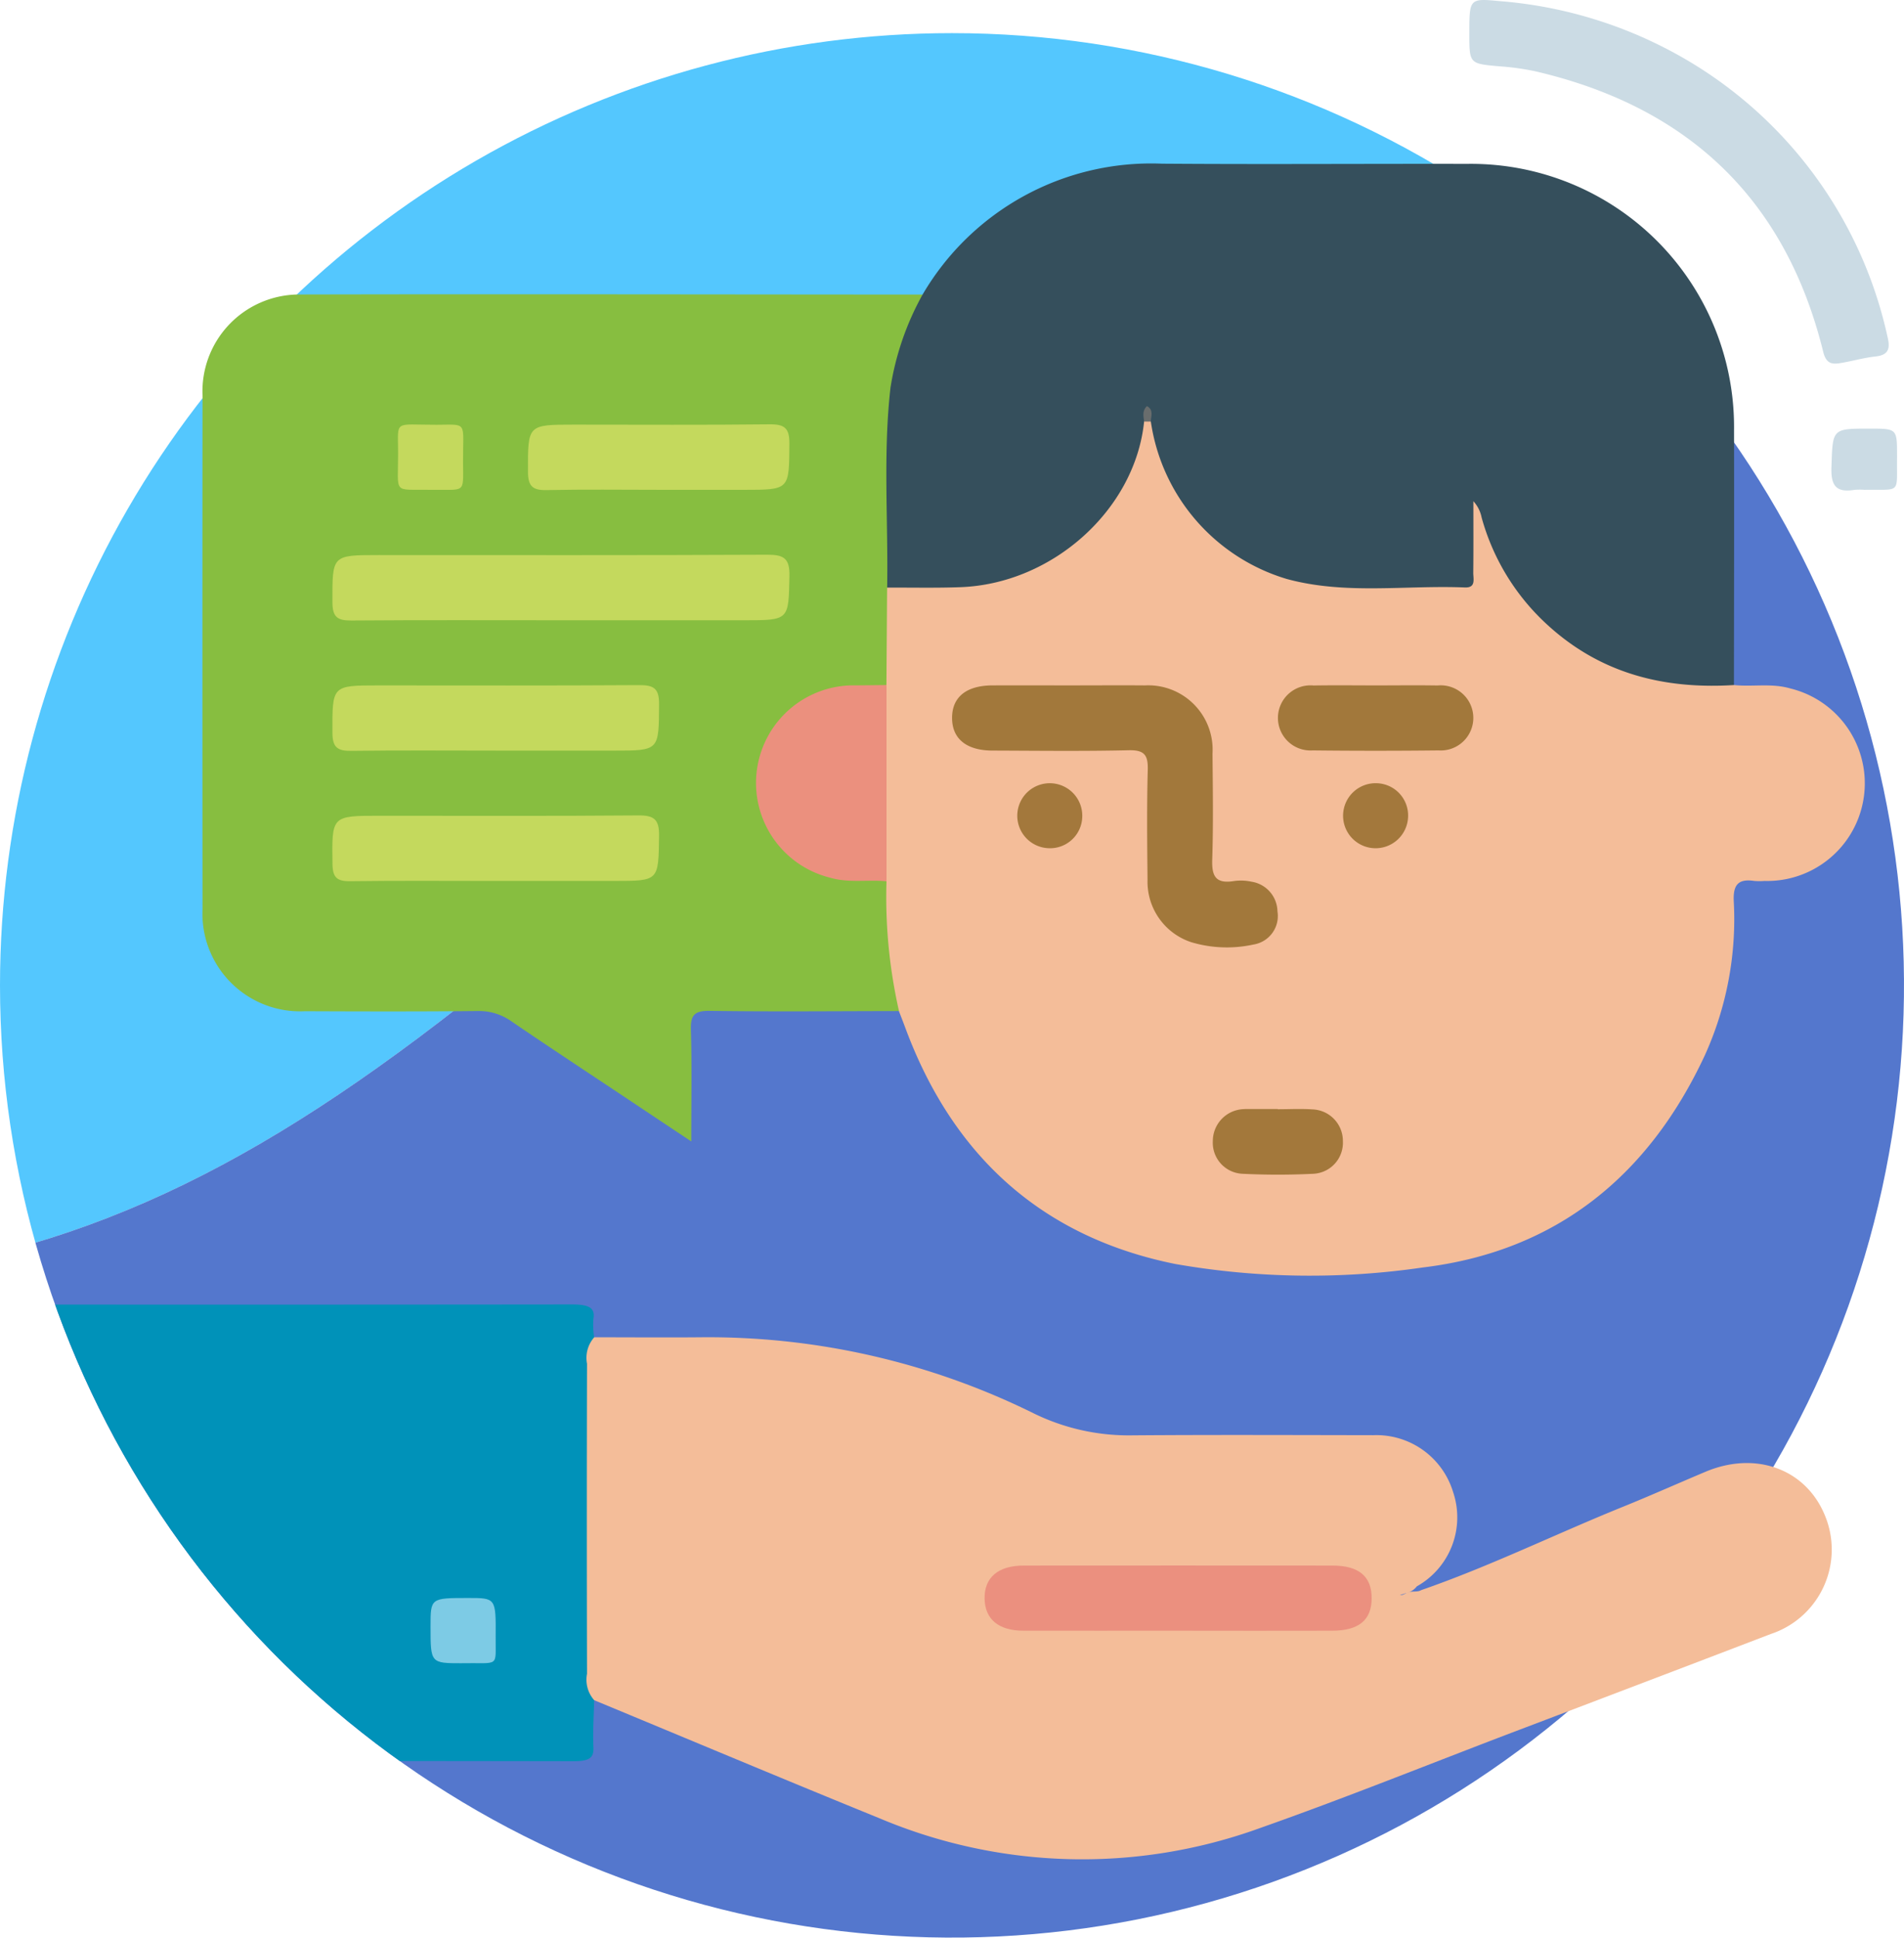 <svg xmlns="http://www.w3.org/2000/svg" xmlns:xlink="http://www.w3.org/1999/xlink" width="134.056" height="136.39" viewBox="0 0 134.056 136.39">
  <defs>
    <clipPath id="clip-path">
      <path id="Trazado_128561" data-name="Trazado 128561" d="M39.019,114.048A67.028,67.028,0,1,0,106.047,47.02a67.028,67.028,0,0,0-67.028,67.028" transform="translate(-39.019 -47.02)" fill="none"/>
    </clipPath>
  </defs>
  <g id="Grupo_136057" data-name="Grupo 136057" transform="translate(1631.583 7441.061)">
    <g id="Grupo_136056" data-name="Grupo 136056" transform="translate(-1631.583 -7438.729)">
      <g id="Grupo_136055" data-name="Grupo 136055" transform="translate(0 0)" clip-path="url(#clip-path)">
        <path id="Trazado_128557" data-name="Trazado 128557" d="M105.386,73.138C124.6,55.052,148.422,51.66,170.763,54.522L88.348,0,3.71,127.939c40.548,2.2,54.393-10.287,101.676-54.8" transform="translate(-33.671 -39.898)" fill="#54c7fe"/>
        <path id="Trazado_128558" data-name="Trazado 128558" d="M118.581,220.716l87.787-132.7L170.2,64.093c-22.341-2.861-46.168.529-65.379,18.616-47.282,44.515-61.127,57-101.676,54.8L0,142.269Z" transform="translate(-33.109 -49.47)" fill="#5477cd"/>
        <path id="Trazado_128559" data-name="Trazado 128559" d="M79.187,154.792q0,12.773,0,25.545c-.024,1.1-.1,2.2-.052,3.295.034.7-.192,1-1.38,1q-24.145-.038-48.291,0c-1.116,0-1.438-.211-1.436-.966q.051-15.126,0-30.253c0-.8.434-.933,1.482-.932q24.04.028,48.078,0c1.175,0,1.692.194,1.546,1.027a5.7,5.7,0,0,0,.053,1.286" transform="translate(-37.354 -62.993)" fill="#0092b9"/>
        <path id="Trazado_128560" data-name="Trazado 128560" d="M76.954,181.425c-2.21,0-2.21,0-2.21-2.593,0-2,0-2,2.664-2,1.925,0,1.942,0,1.919,2.736-.019,2.188.317,1.814-2.373,1.853" transform="translate(-44.43 -66.682)" fill="#7dcbe5"/>
      </g>
    </g>
    <path id="Trazado_128562" data-name="Trazado 128562" d="M172.161,97.751c1.325.136,2.665-.148,3.987.244a6.874,6.874,0,0,1-1.836,13.545,4.583,4.583,0,0,1-.716,0c-1.112-.166-1.5.25-1.449,1.41a23.181,23.181,0,0,1-2.038,10.867c-3.953,8.487-10.466,13.8-19.864,14.932a54.976,54.976,0,0,1-17.4-.244c-9.415-1.891-15.681-7.623-19.016-16.6-.149-.4-.305-.8-.459-1.2-1.186-1.691-1.041-3.695-1.259-5.6a26.685,26.685,0,0,1-.019-3.694q-.1-6.782-.005-13.562a46.3,46.3,0,0,1,.151-6.679c.378-.759,1.106-.629,1.753-.658a38.3,38.3,0,0,0,5-.19c5.81-1.024,9.445-4.436,11.1-10.043a2.873,2.873,0,0,1,.437-1.2.664.664,0,0,1,.669-.009,2.556,2.556,0,0,1,.445,1.192A13.587,13.587,0,0,0,144.909,90.5c2.34.013,4.681-.035,7.02.018,1.12.025,1.544-.4,1.51-1.509a23.69,23.69,0,0,1,.063-3.721c.034-.272.1-.622.436-.664s.457.293.564.543c.3.7.485,1.447.767,2.158a15.851,15.851,0,0,0,14.681,10.066,3.284,3.284,0,0,1,2.211.361" transform="translate(-1681.661 -7490.591)" fill="#f4bd99"/>
    <path id="Trazado_128563" data-name="Trazado 128563" d="M103.978,110a36.285,36.285,0,0,0,.88,9.139c-4.443.005-8.887.051-13.328-.014-1.111-.016-1.353.326-1.322,1.368.075,2.518.025,5.041.025,7.823l-4.542-3.026c-2.7-1.8-5.418-3.583-8.1-5.415a3.935,3.935,0,0,0-2.385-.738c-4.061.041-8.122.031-12.183.014a6.875,6.875,0,0,1-7.2-7.21q-.019-18.059,0-36.118A6.816,6.816,0,0,1,62.516,68.7c14.667-.035,29.333,0,44,.005.289.668-.1,1.21-.361,1.753a18.191,18.191,0,0,0-1.723,7.917c-.028,3.011,0,6.021-.011,9.032a2.785,2.785,0,0,1-.4,1.921q-.024,3.429-.048,6.86c-.546.545-1.247.387-1.9.4a6.516,6.516,0,1,0,0,13.012c.652.014,1.353-.144,1.9.4" transform="translate(-1673.145 -7489.031)" fill="#87be40"/>
    <path id="Trazado_128564" data-name="Trazado 128564" d="M112.621,87.69c.081-4.692-.3-9.392.235-14.079a19.788,19.788,0,0,1,2.257-6.544,18.64,18.64,0,0,1,16.859-9.216c7.162.053,14.325,0,21.488.014a18.521,18.521,0,0,1,18.787,18.779c.014,5.969,0,11.937-.006,17.906-4.919.307-9.376-.807-13.107-4.215a15.95,15.95,0,0,1-4.659-7.581,2.386,2.386,0,0,0-.58-1.146c0,1.684.01,3.366-.008,5.05,0,.429.2,1.055-.593,1.022-4.185-.171-8.418.53-12.548-.6A13.609,13.609,0,0,1,131.185,76q-.234-.454-.473,0c-.629,6.18-6.423,11.421-12.929,11.66-1.719.064-3.441.023-5.162.03" transform="translate(-1681.741 -7487.39)" fill="#354f5c"/>
    <path id="Trazado_128565" data-name="Trazado 128565" d="M160.937,46.62c0-2.447,0-2.475,2.134-2.269a30.755,30.755,0,0,1,11.589,3.275,30.048,30.048,0,0,1,15.718,20.35c.188.774.125,1.283-.836,1.387-.845.091-1.672.338-2.514.472-.616.1-.982-.01-1.179-.809-2.654-10.766-9.536-17.237-20.259-19.734a18.4,18.4,0,0,0-2.536-.352c-2.117-.189-2.118-.176-2.118-2.321" transform="translate(-1689.067 -7485.333)" fill="#cbdbe4"/>
    <path id="Trazado_128566" data-name="Trazado 128566" d="M193.3,84.135a4.549,4.549,0,0,0-.714.005c-1.244.2-1.648-.272-1.606-1.558.089-2.753.017-2.755,2.689-2.754,1.93,0,1.93,0,1.931,1.91,0,.048,0,.1,0,.143-.036,2.584.327,2.216-2.3,2.254" transform="translate(-1693.616 -7490.718)" fill="#cbdbe4"/>
    <path id="Trazado_128567" data-name="Trazado 128567" d="M126.3,101.127c1.768,0,3.536-.014,5.3,0a4.532,4.532,0,0,1,4.753,4.8c.02,2.485.062,4.972-.02,7.454-.038,1.15.228,1.714,1.475,1.527a3.53,3.53,0,0,1,1.284.036,2.153,2.153,0,0,1,1.834,2.092,2.031,2.031,0,0,1-1.684,2.33,8.758,8.758,0,0,1-4.39-.164,4.48,4.48,0,0,1-3.074-4.384c-.025-2.58-.054-5.163.016-7.74.029-1.045-.233-1.412-1.341-1.386-3.2.075-6.4.033-9.6.023-1.829-.006-2.837-.835-2.837-2.3s1-2.279,2.838-2.288c1.816-.008,3.632,0,5.448,0" transform="translate(-1682.566 -7493.943)" fill="#a2783b"/>
    <path id="Trazado_128568" data-name="Trazado 128568" d="M110.935,114.913c-1.322-.129-2.658.136-3.977-.255a6.871,6.871,0,0,1,1.833-13.536c.714-.005,1.43-.015,2.144-.023v13.813" transform="translate(-1680.102 -7493.94)" fill="#eb907e"/>
    <path id="Trazado_128569" data-name="Trazado 128569" d="M152,101.128c1.431,0,2.863-.02,4.294.005a2.293,2.293,0,1,1,.074,4.57q-4.436.05-8.874,0a2.292,2.292,0,1,1,.07-4.569c1.479-.026,2.958-.006,4.437-.006" transform="translate(-1686.662 -7493.943)" fill="#a2783b"/>
    <path id="Trazado_128570" data-name="Trazado 128570" d="M144.224,136.285c.81,0,1.624-.046,2.431.01a2.219,2.219,0,0,1,2.154,2.232,2.188,2.188,0,0,1-2.075,2.3c-1.665.082-3.339.082-5,0a2.187,2.187,0,0,1-2.082-2.3,2.251,2.251,0,0,1,2.144-2.249,2.672,2.672,0,0,1,.286-.008h2.145Z" transform="translate(-1685.843 -7499.266)" fill="#a3783b"/>
    <path id="Trazado_128571" data-name="Trazado 128571" d="M125.643,113.818A2.288,2.288,0,1,1,128,111.633a2.266,2.266,0,0,1-2.355,2.185" transform="translate(-1683.385 -7495.173)" fill="#a3783c"/>
    <path id="Trazado_128572" data-name="Trazado 128572" d="M155.037,111.6a2.289,2.289,0,1,1-2.181-2.356,2.27,2.27,0,0,1,2.181,2.356" transform="translate(-1687.48 -7495.173)" fill="#a3783c"/>
    <path id="Trazado_128573" data-name="Trazado 128573" d="M133.942,79.045c-.037-.361-.162-.738.2-1.086.49.269.283.707.27,1.089l-.473,0" transform="translate(-1684.971 -7490.436)" fill="#696d6d"/>
    <path id="Trazado_128574" data-name="Trazado 128574" d="M82.691,94.9c-4.919,0-9.839-.021-14.758.018-.965.008-1.328-.233-1.331-1.27-.009-3.336-.053-3.336,3.259-3.336,9.123,0,18.245.02,27.366-.024,1.154-.005,1.577.259,1.551,1.492-.064,3.12,0,3.121-3.192,3.121h-12.9" transform="translate(-1674.779 -7492.302)" fill="#c4d95d"/>
    <path id="Trazado_128575" data-name="Trazado 128575" d="M78.109,105.713c-3.39,0-6.781-.028-10.17.018-.957.013-1.334-.22-1.337-1.264-.01-3.342-.054-3.342,3.252-3.342,6.112,0,12.223.021,18.334-.02,1.028-.008,1.419.222,1.411,1.339-.02,3.27.031,3.27-3.182,3.27H78.109" transform="translate(-1674.779 -7493.94)" fill="#c4d95d"/>
    <path id="Trazado_128576" data-name="Trazado 128576" d="M78.011,116.528c-3.39,0-6.781-.027-10.17.018-.929.012-1.225-.273-1.237-1.217-.045-3.39-.08-3.39,3.345-3.39,6.064,0,12.128.026,18.192-.024,1.118-.009,1.474.291,1.457,1.438-.047,3.174.006,3.174-3.135,3.174H78.011" transform="translate(-1674.778 -7495.579)" fill="#c4d95d"/>
    <path id="Trazado_128577" data-name="Trazado 128577" d="M92.022,84.081c-2.625,0-5.252-.037-7.876.02-.981.02-1.316-.261-1.319-1.282-.008-3.326-.049-3.326,3.266-3.326,4.582,0,9.165.03,13.747-.022,1.05-.012,1.4.265,1.392,1.357-.021,3.254.027,3.254-3.2,3.254H92.022" transform="translate(-1677.236 -7490.664)" fill="#c4d95d"/>
    <path id="Trazado_128578" data-name="Trazado 128578" d="M74.268,84.083c-2.622-.045-2.215.37-2.221-2.61,0-2.356-.35-1.961,2.706-1.969,2.241-.006,1.852-.289,1.866,2.67.012,2.242.211,1.874-2.351,1.909" transform="translate(-1675.601 -7490.666)" fill="#c4d95d"/>
    <path id="Trazado_128579" data-name="Trazado 128579" d="M146.418,173.015c4.871-1.685,9.5-3.963,14.27-5.891,1.944-.787,3.86-1.644,5.794-2.457,3.528-1.482,7.053-.192,8.393,3.065a6.255,6.255,0,0,1-3.8,8.356Q162,179.562,152.9,183.01c-5.925,2.255-11.807,4.631-17.785,6.737a36.713,36.713,0,0,1-26.8-.686c-6.711-2.73-13.391-5.538-20.085-8.311a2.176,2.176,0,0,1-.507-1.857q-.027-10.914,0-21.83a2.184,2.184,0,0,1,.507-1.858c2.482,0,4.965.022,7.447,0a51.722,51.722,0,0,1,23.459,5.336,15.184,15.184,0,0,0,6.894,1.566c5.68-.044,11.361-.02,17.041-.011a5.641,5.641,0,0,1,5.629,3.995,5.565,5.565,0,0,1-2.551,6.645,1.278,1.278,0,0,1-.787.479,1.055,1.055,0,0,1-.4.1c.222.1.371-.123.568-.136.283-.138.614-.018.9-.163" transform="translate(-1677.976 -7502.134)" fill="#f4bd99"/>
    <path id="Trazado_128580" data-name="Trazado 128580" d="M134.319,178.724c-3.625,0-7.249.006-10.873,0-1.741,0-2.695-.8-2.731-2.229-.037-1.5.938-2.353,2.746-2.355q10.872-.009,21.746,0c1.863,0,2.764.765,2.76,2.3s-.9,2.282-2.775,2.285q-5.439.011-10.873,0" transform="translate(-1682.975 -7505.001)" fill="#eb907f"/>
  </g>
</svg>
